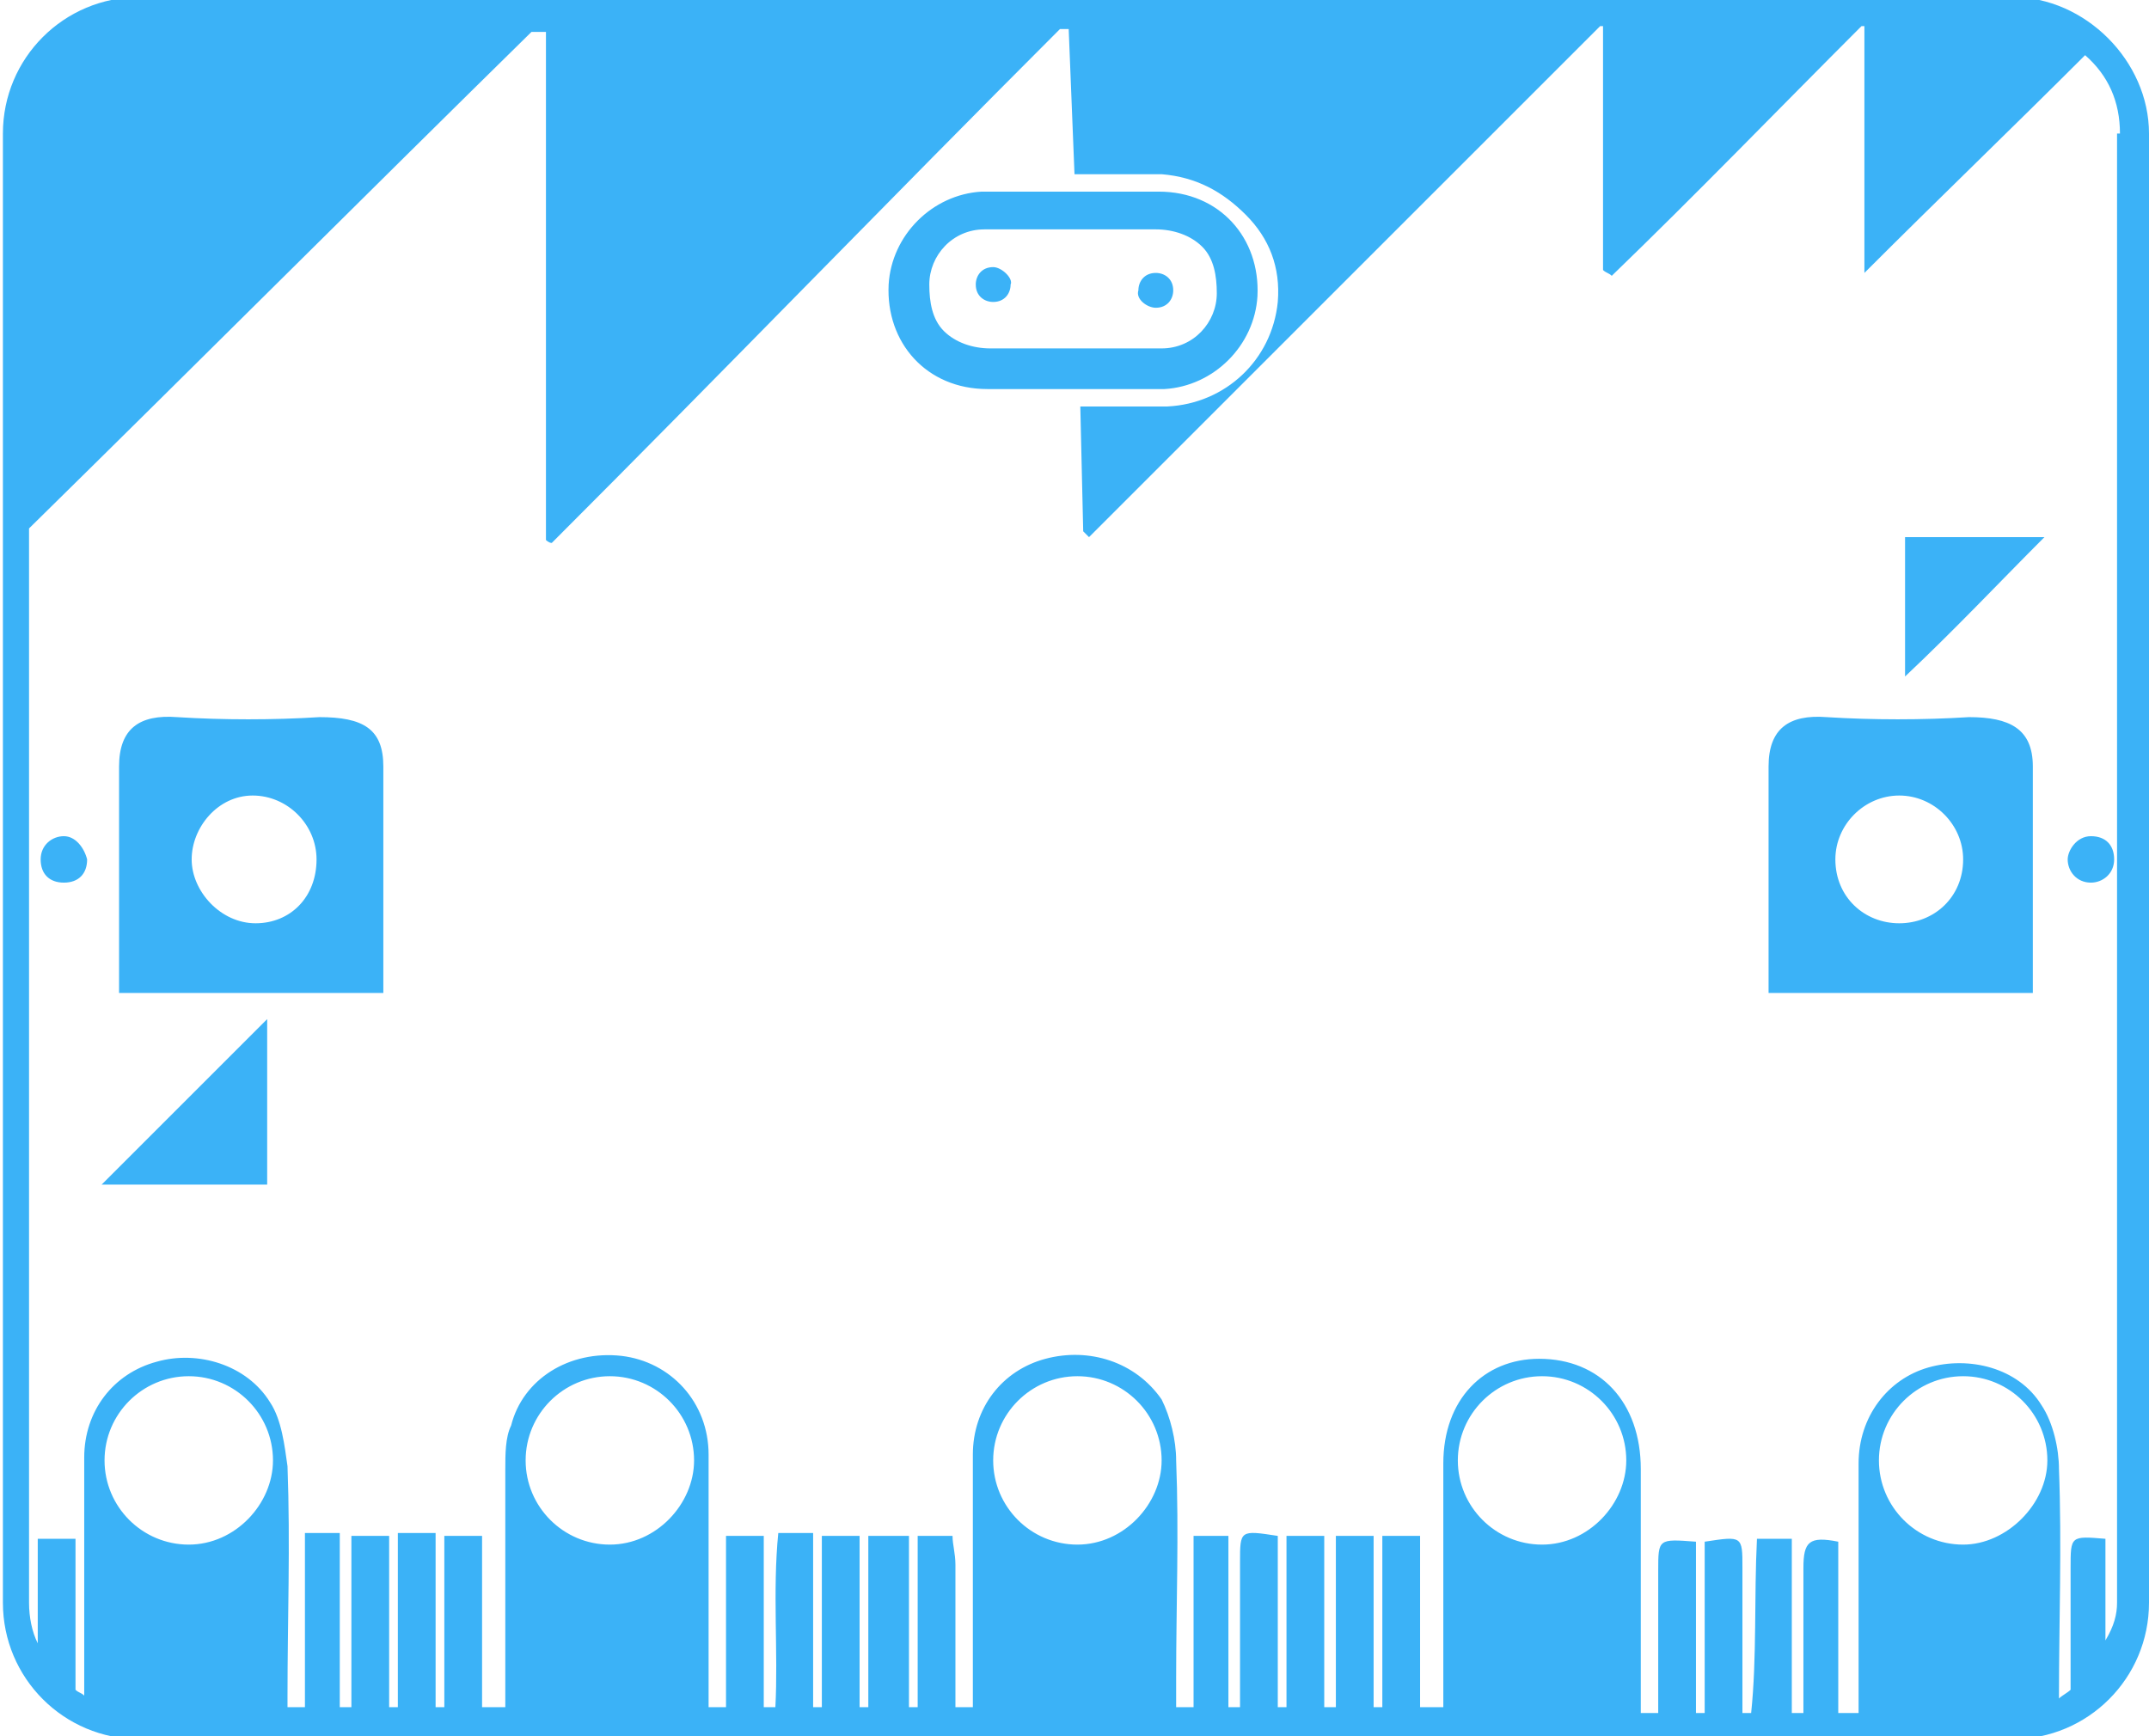<?xml version="1.0" encoding="utf-8"?>
<!-- Generator: Adobe Illustrator 22.1.0, SVG Export Plug-In . SVG Version: 6.00 Build 0)  -->
<svg version="1.1" id="Layer_3_copy" xmlns="http://www.w3.org/2000/svg" xmlns:xlink="http://www.w3.org/1999/xlink" x="0px"
	 y="0px" width="74px" height="59.8px" viewBox="0 0 74 59.8" enable-background="new 0 0 74 59.8" xml:space="preserve">
<title>panel</title>
<path fill="#3BB2F7" d="M13.2,26.4c0,2.6,0,5,0,7.8H4.1c0-0.3,0-0.6,0-1c0-2.2,0-4.5,0-6.8c0-1.3,0.7-1.8,2-1.7
	c1.6,0.1,3.3,0.1,4.9,0C12.5,24.7,13.2,25.1,13.2,26.4z M10.9,29.6c0-1.2-1-2.2-2.2-2.2s-2.1,1.1-2.1,2.2s1,2.2,2.2,2.2
	S10.9,30.9,10.9,29.6z M9.2,40.8v-5.7l-5.7,5.7H9.2z M2.2,28.8c-0.4,0-0.8,0.3-0.8,0.8s0.3,0.8,0.8,0.8s0.8-0.3,0.8-0.8
	C2.9,29.2,2.6,28.8,2.2,28.8z M70,26.4c0,2.6,0,5,0,7.8h-9.1c0-0.3,0-0.6,0-1c0-2.2,0-4.5,0-6.8c0-1.3,0.7-1.8,2-1.7
	c1.6,0.1,3.3,0.1,4.9,0C69.2,24.7,70,25.1,70,26.4z M67.6,29.6c0-1.2-1-2.2-2.2-2.2c-1.2,0-2.2,1-2.2,2.2c0,1.3,1,2.2,2.2,2.2
	S67.6,30.9,67.6,29.6z M71.2,29.6c0,0.4,0.3,0.8,0.8,0.8c0.4,0,0.8-0.3,0.8-0.8s-0.3-0.8-0.8-0.8C71.5,28.8,71.2,29.3,71.2,29.6z
	 M74,4.6v50.6c0,2.6-2.1,4.7-4.7,4.7H4.8c-2.6,0-4.7-2.1-4.7-4.7V4.6c0-2.6,2.1-4.7,4.7-4.7h64.5C71.8-0.1,74,2.1,74,4.6z M9.4,50.3
	c0-1.6-1.3-2.9-2.9-2.9s-2.9,1.3-2.9,2.9s1.3,2.9,2.9,2.9S9.4,51.8,9.4,50.3z M23.9,50.3c0-1.6-1.3-2.9-2.9-2.9s-2.9,1.3-2.9,2.9
	s1.3,2.9,2.9,2.9S23.9,51.8,23.9,50.3z M40,50.3c0-1.6-1.3-2.9-2.9-2.9s-2.9,1.3-2.9,2.9s1.3,2.9,2.9,2.9S40,51.8,40,50.3z M56,50.3
	c0-1.6-1.3-2.9-2.9-2.9c-1.6,0-2.9,1.3-2.9,2.9s1.3,2.9,2.9,2.9C54.7,53.2,56,51.8,56,50.3z M70.5,50.3c0-1.6-1.3-2.9-2.9-2.9
	c-1.6,0-2.9,1.3-2.9,2.9s1.3,2.9,2.9,2.9C69.1,53.2,70.5,51.8,70.5,50.3z M73,4.6c0-1.1-0.4-2-1.2-2.7c-2.5,2.5-5,4.9-7.6,7.5
	c0-2.9,0-5.7,0-8.5h-0.1c-2.9,2.9-5.7,5.8-8.6,8.6c-0.1-0.1-0.2-0.1-0.3-0.2c0-2.8,0-5.7,0-8.4h-0.1c-5.9,5.9-11.8,11.8-17.6,17.6
	c-0.1-0.1-0.1-0.1-0.2-0.2L37.2,14c0.1,0,0.2,0,0.3,0c1.2,0,2.1,0,2.7,0c2-0.1,3.6-1.6,3.8-3.6c0.1-1.2-0.3-2.2-1.1-3S41.2,6.1,40,6
	c-1.2,0-1.4,0-1.8,0c-0.2,0-0.5,0-1.2,0l-0.2-5h-0.3C30.6,6.9,24.9,12.8,19,18.7c-0.1,0-0.2-0.1-0.2-0.1c0-5.8,0-11.6,0-17.5h-0.5
	l0,0C12.6,6.7,6.8,12.5,1,18.2v37c0,0.5,0.1,1,0.3,1.4c0-1.2,0-2.4,0-3.6c0.4,0,0.8,0,1.3,0c0,1.7,0,3.5,0,5.2
	c0.1,0.1,0.2,0.1,0.3,0.2v-0.1c0-2.7,0-5.5,0-8.1c0-1.6,1-2.9,2.5-3.3c1.4-0.4,3.1,0.1,3.9,1.4c0.4,0.6,0.5,1.5,0.6,2.2
	c0.1,2.7,0,5.3,0,7.9c0,0.1,0,0.3,0,0.4h0.6c0-1.4,0-2.7,0-4.1c0-0.6,0-1.3,0-1.9c0.4,0,0.8,0,1.2,0c0,1.1,0,2.2,0,3.4
	c0,0.9,0,1.7,0,2.6h0.4c0-1.9,0-4,0-5.9c0.5,0,0.9,0,1.3,0c0,1.9,0,4,0,5.9h0.3c0-1.9,0-4,0-6c0.4,0,0.8,0,1.3,0c0,2,0,4,0,6h0.3
	c0-1.9,0-4,0-5.9c0.5,0,0.9,0,1.3,0c0,0.9,0,1.7,0,2.7c0,1.1,0,2.1,0,3.2l0,0h0.8l0,0c0-2.8,0-5.5,0-8.2c0-0.5,0-1.1,0.2-1.5
	c0.4-1.6,2-2.6,3.8-2.4c1.7,0.2,3,1.6,3,3.4c0,2.8,0,5.5,0,8.2c0,0.2,0,0.3,0,0.5H25c0-1.6,0-3.2,0-4.7c0-0.3,0-0.7,0-1.2
	c0.4,0,0.8,0,1.3,0c0,1.9,0,4,0,5.9h0.4c0.1-1.9-0.1-4,0.1-6c0.3,0,0.6,0,1.2,0c0,1.9,0,4,0,6h0.3c0-1.9,0-4,0-5.9
	c0.5,0,0.9,0,1.3,0c0,2,0,4,0,5.9h0.3c0-1.9,0-4,0-5.9c0.5,0,0.9,0,1.4,0c0,1.9,0,4,0,5.9h0.3c0-1.9,0-4,0-5.9c0.5,0,0.9,0,1.2,0
	c0,0.3,0.1,0.6,0.1,1c0,1.6,0,3.3,0,4.9h0.6c0-2.9,0-5.8,0-8.7c0-1.6,1-2.9,2.5-3.3c1.5-0.4,3.1,0.1,4,1.4c0.3,0.6,0.5,1.4,0.5,2.1
	c0.1,2.5,0,5,0,7.5c0,0.3,0,0.6,0,1h0.6c0-1.6,0-3.3,0-4.9c0-0.3,0-0.6,0-1c0.4,0,0.8,0,1.2,0c0,2,0,4,0,5.9h0.4c0-1.7,0-3.3,0-5
	c0-1.1,0-1.1,1.3-0.9c0,1.9,0,3.9,0,5.9h0.3c0-1.9,0-4,0-5.9c0.4,0,0.8,0,1.3,0c0,1.9,0,4,0,5.9H46c0-1.9,0-4,0-5.9
	c0.5,0,0.8,0,1.3,0c0,1.9,0,4,0,5.9h0.3c0-1.9,0-4,0-5.9c0.5,0,0.9,0,1.3,0c0,1.9,0,3.8,0,5.6c0,0.1,0,0.2,0,0.3h0.8
	c0-0.1,0-0.1,0-0.2c0-2.8,0-5.5,0-8.2c0-2.2,1.4-3.6,3.3-3.6c2.1,0,3.5,1.5,3.5,3.8c0,2.8,0,5.6,0,8.4V59h0.6v-0.1
	c0-1.6,0-3.2,0-4.8c0-1.1,0-1.1,1.3-1c0,1.9,0,4,0,5.9h0.3c0-1.9,0-4,0-5.9C60,52.9,60,52.9,60,54c0,1.7,0,3.3,0,5l0,0h0.3
	c0.2-1.9,0.1-4,0.2-6c0.3,0,0.6,0,1.2,0c0,2,0,4,0,6h0.4v-0.1c0-1.6,0-3.3,0-4.9c0-0.9,0.2-1.1,1.2-0.9c0,0.5,0,1.2,0,1.8
	c0,1.4,0,2.8,0,4.1h0.7c0-2.9,0-5.8,0-8.6c0-1.6,1-2.9,2.4-3.3c1.4-0.4,3.1,0,3.9,1.3c0.4,0.6,0.6,1.5,0.6,2.2c0.1,2.6,0,5.3,0,7.8
	v0.1c0.1-0.1,0.3-0.2,0.4-0.3c0-1.4,0-2.8,0-4.2c0-1.1,0-1.1,1.2-1c0,1.2,0,2.4,0,3.5c0.3-0.5,0.4-0.9,0.4-1.3V4.6z M65.6,23.3
	c1.7-1.6,3.3-3.3,4.8-4.8c-1.5,0-3.2,0-4.8,0C65.6,20.1,65.6,21.7,65.6,23.3z M37.4,13.4c-1.2,0-2.5,0-3.4,0c-2.1,0-3.5-1.6-3.4-3.6
	c0.1-1.7,1.5-3.1,3.2-3.2c0.3,0,0.9,0,1.4,0c0.8,0,1.5,0,1.5,0c1.2,0,1.4,0,1.8,0c0.2,0,0.6,0,1.4,0c2.1,0,3.5,1.6,3.4,3.6
	c-0.1,1.7-1.5,3.1-3.2,3.2C39.6,13.4,38.6,13.4,37.4,13.4z M34.1,12c0.9,0,2.1,0,3.3,0c1.2,0,2.1,0,2.6,0c1.1,0,1.9-0.9,1.9-1.9
	c0-0.6-0.1-1.2-0.5-1.6c-0.4-0.4-1-0.6-1.6-0.6c-0.6,0-1.1,0-1.3,0c-0.1,0-0.3,0-0.4,0c-0.2,0-0.6,0-1.4,0l0,0l0,0c0,0-0.8,0-1.5,0
	c-0.5,0-1.1,0-1.3,0c-1.1,0-1.9,0.9-1.9,1.9c0,0.6,0.1,1.2,0.5,1.6C32.9,11.8,33.5,12,34.1,12z M39.8,10.6c0.4,0,0.6-0.3,0.6-0.6
	c0-0.4-0.3-0.6-0.6-0.6c-0.4,0-0.6,0.3-0.6,0.6C39.1,10.3,39.5,10.6,39.8,10.6z M34.2,9.2c-0.4,0-0.6,0.3-0.6,0.6
	c0,0.4,0.3,0.6,0.6,0.6c0.4,0,0.6-0.3,0.6-0.6C34.9,9.6,34.5,9.2,34.2,9.2z"/>
</svg>
